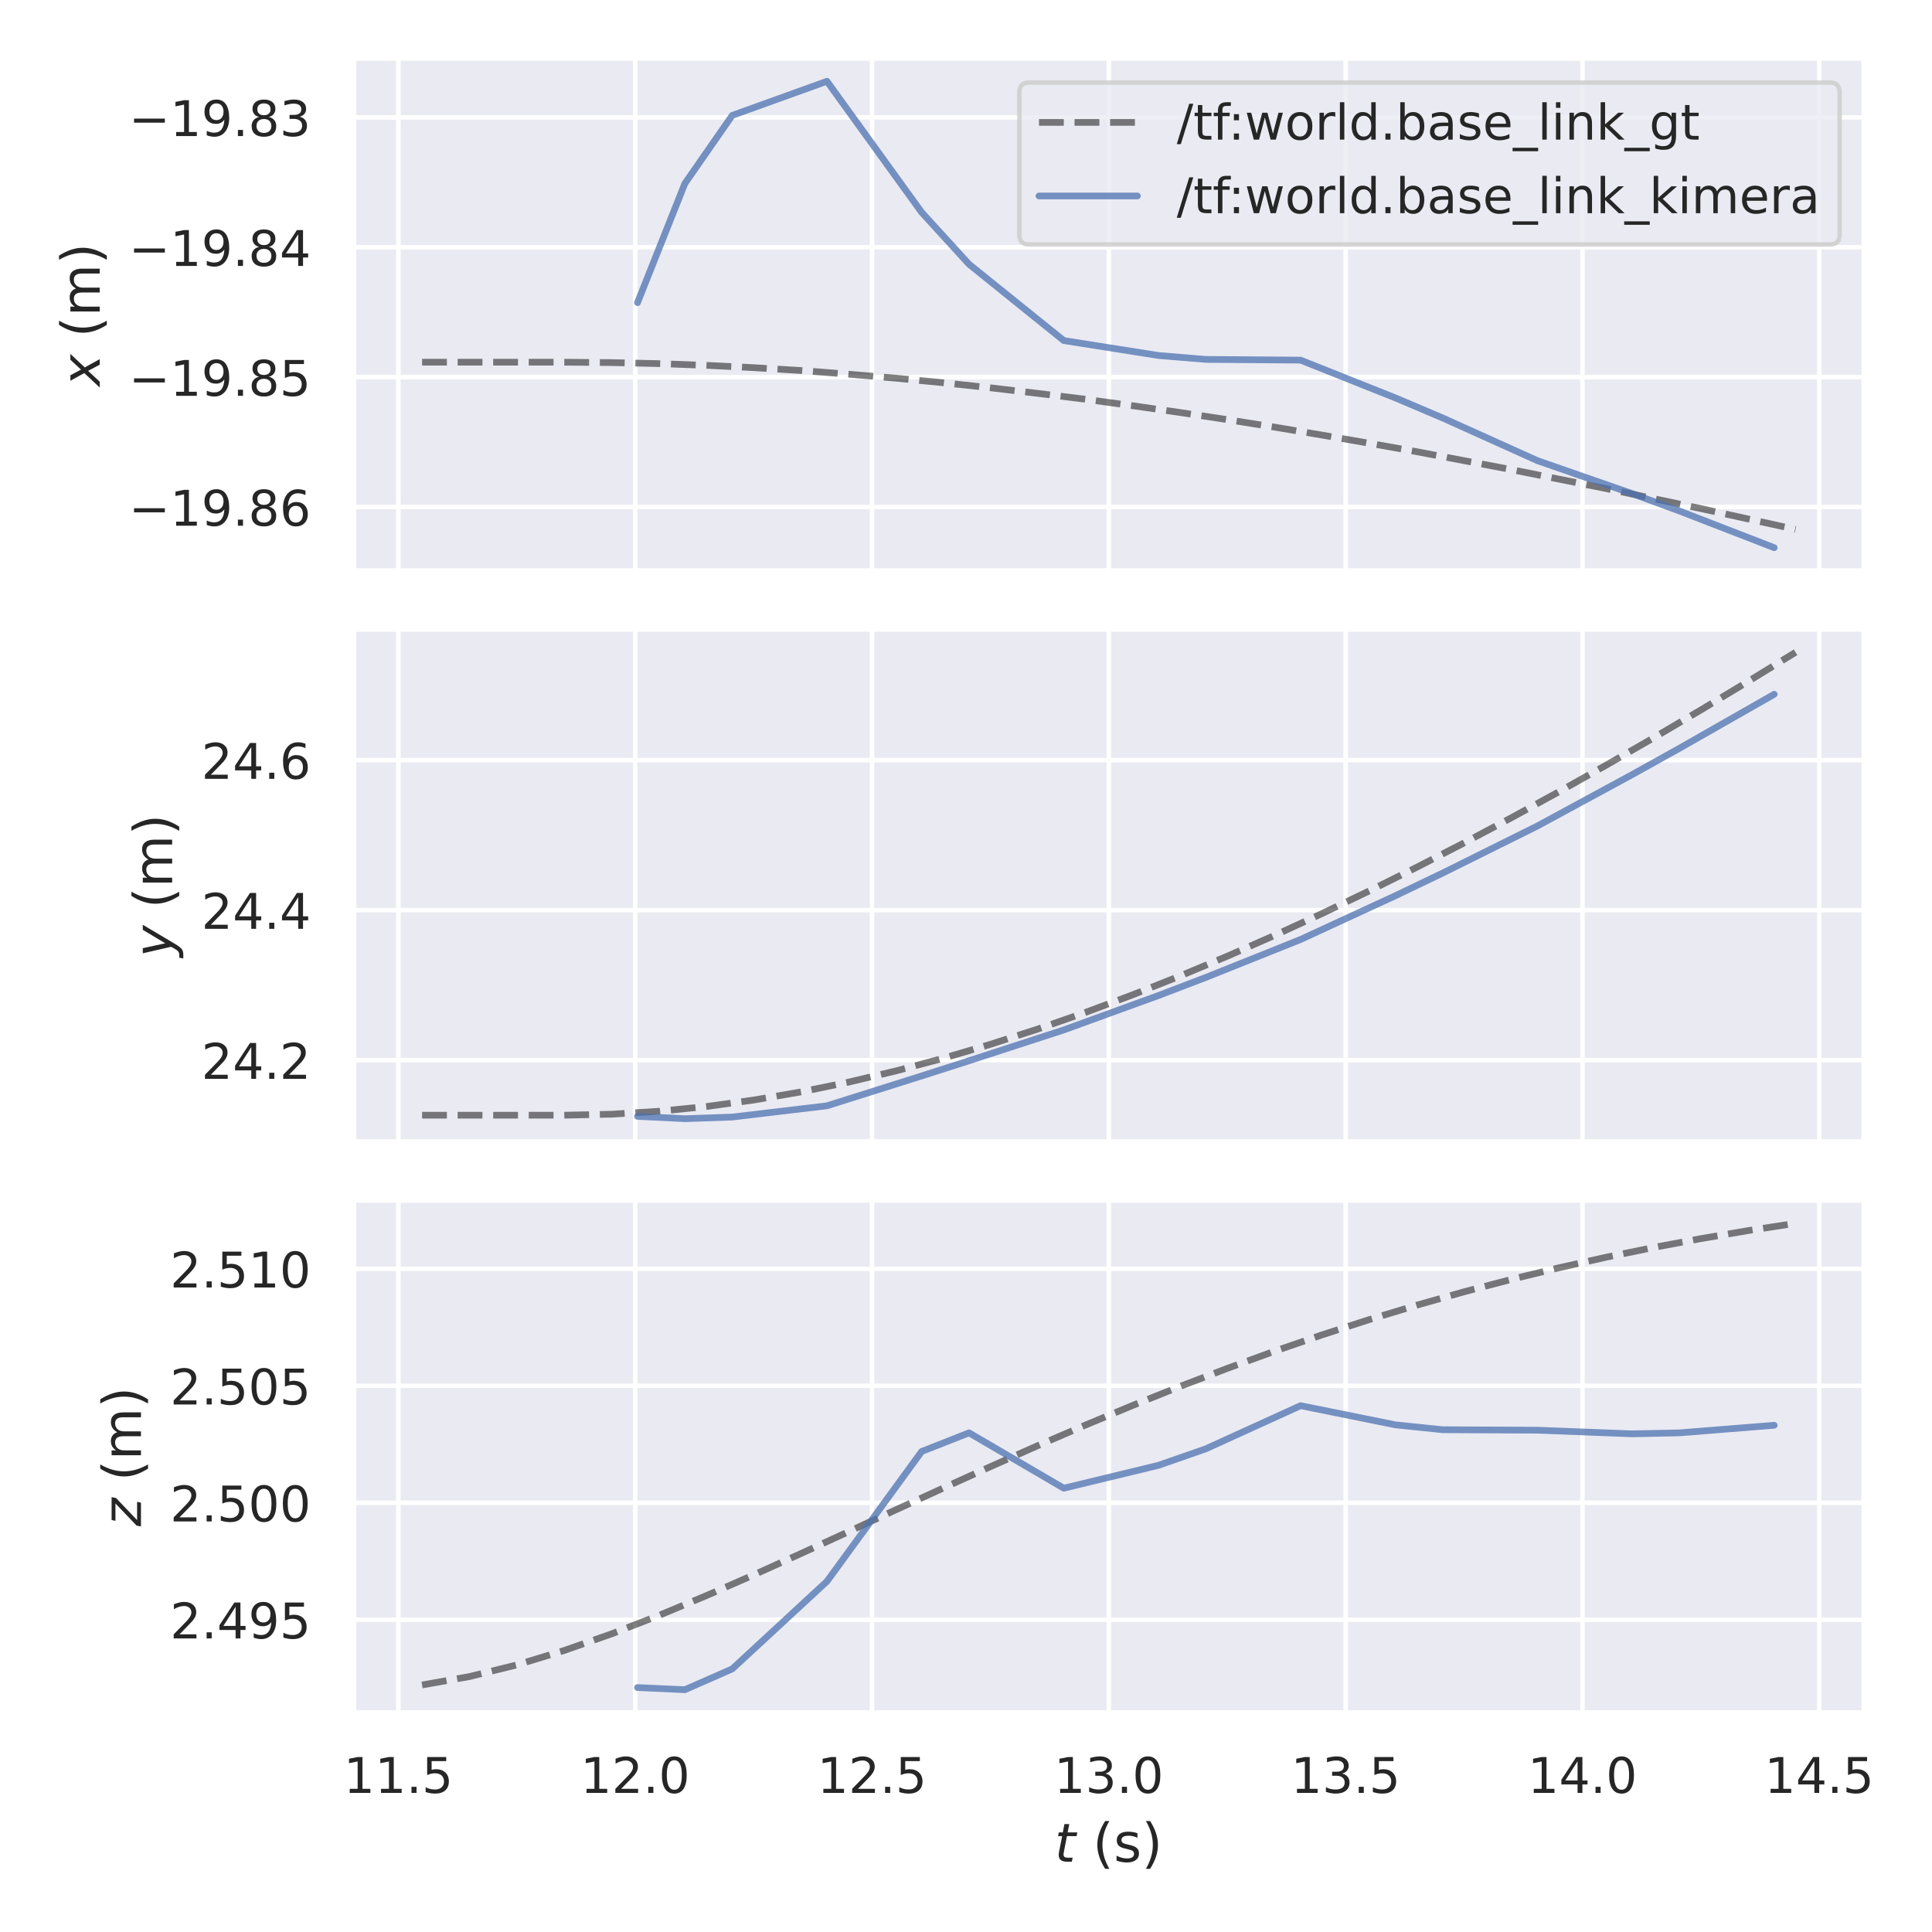 <?xml version="1.0" encoding="utf-8" standalone="no"?>
<!DOCTYPE svg PUBLIC "-//W3C//DTD SVG 1.1//EN"
  "http://www.w3.org/Graphics/SVG/1.1/DTD/svg11.dtd">
<!-- Created with matplotlib (https://matplotlib.org/) -->
<svg height="432pt" version="1.1" viewBox="0 0 432 432" width="432pt" xmlns="http://www.w3.org/2000/svg" xmlns:xlink="http://www.w3.org/1999/xlink">
 <defs>
  <style type="text/css">*{stroke-linecap:butt;stroke-linejoin:round;}</style>
 </defs>
 <g id="figure_1">
  <g id="patch_1">
   <path d="M 0 432 
L 432 432 
L 432 0 
L 0 0 
z
" style="fill:#ffffff;"/>
  </g>
  <g id="axes_1">
   <g id="patch_2">
    <path d="M 79.02 127.68 
L 416.85 127.68 
L 416.85 12.96 
L 79.02 12.96 
z
" style="fill:#eaeaf2;"/>
   </g>
   <g id="matplotlib.axis_1">
    <g id="xtick_1">
     <g id="line2d_1">
      <path clip-path="url(#p978261505f)" d="M 89.081 127.68 
L 89.081 12.96 
" style="fill:none;stroke:#ffffff;stroke-linecap:round;"/>
     </g>
    </g>
    <g id="xtick_2">
     <g id="line2d_2">
      <path clip-path="url(#p978261505f)" d="M 142.032 127.68 
L 142.032 12.96 
" style="fill:none;stroke:#ffffff;stroke-linecap:round;"/>
     </g>
    </g>
    <g id="xtick_3">
     <g id="line2d_3">
      <path clip-path="url(#p978261505f)" d="M 194.984 127.68 
L 194.984 12.96 
" style="fill:none;stroke:#ffffff;stroke-linecap:round;"/>
     </g>
    </g>
    <g id="xtick_4">
     <g id="line2d_4">
      <path clip-path="url(#p978261505f)" d="M 247.935 127.68 
L 247.935 12.96 
" style="fill:none;stroke:#ffffff;stroke-linecap:round;"/>
     </g>
    </g>
    <g id="xtick_5">
     <g id="line2d_5">
      <path clip-path="url(#p978261505f)" d="M 300.887 127.68 
L 300.887 12.96 
" style="fill:none;stroke:#ffffff;stroke-linecap:round;"/>
     </g>
    </g>
    <g id="xtick_6">
     <g id="line2d_6">
      <path clip-path="url(#p978261505f)" d="M 353.838 127.68 
L 353.838 12.96 
" style="fill:none;stroke:#ffffff;stroke-linecap:round;"/>
     </g>
    </g>
    <g id="xtick_7">
     <g id="line2d_7">
      <path clip-path="url(#p978261505f)" d="M 406.79 127.68 
L 406.79 12.96 
" style="fill:none;stroke:#ffffff;stroke-linecap:round;"/>
     </g>
    </g>
   </g>
   <g id="matplotlib.axis_2">
    <g id="ytick_1">
     <g id="line2d_8">
      <path clip-path="url(#p978261505f)" d="M 79.02 113.372 
L 416.85 113.372 
" style="fill:none;stroke:#ffffff;stroke-linecap:round;"/>
     </g>
     <g id="text_1">
      <!-- −19.86 -->
      <g style="fill:#262626;" transform="translate(28.811 117.551)scale(0.11 -0.11)">
       <defs>
        <path d="M 10.594 35.5 
L 73.188 35.5 
L 73.188 27.203 
L 10.594 27.203 
z
" id="DejaVuSans-8722"/>
        <path d="M 12.406 8.297 
L 28.516 8.297 
L 28.516 63.922 
L 10.984 60.406 
L 10.984 69.391 
L 28.422 72.906 
L 38.281 72.906 
L 38.281 8.297 
L 54.391 8.297 
L 54.391 0 
L 12.406 0 
z
" id="DejaVuSans-49"/>
        <path d="M 10.984 1.516 
L 10.984 10.5 
Q 14.703 8.734 18.5 7.812 
Q 22.312 6.891 25.984 6.891 
Q 35.75 6.891 40.891 13.453 
Q 46.047 20.016 46.781 33.406 
Q 43.953 29.203 39.594 26.953 
Q 35.25 24.703 29.984 24.703 
Q 19.047 24.703 12.672 31.312 
Q 6.297 37.938 6.297 49.422 
Q 6.297 60.641 12.938 67.422 
Q 19.578 74.219 30.609 74.219 
Q 43.266 74.219 49.922 64.516 
Q 56.594 54.828 56.594 36.375 
Q 56.594 19.141 48.406 8.859 
Q 40.234 -1.422 26.422 -1.422 
Q 22.703 -1.422 18.891 -0.688 
Q 15.094 0.047 10.984 1.516 
z
M 30.609 32.422 
Q 37.25 32.422 41.125 36.953 
Q 45.016 41.5 45.016 49.422 
Q 45.016 57.281 41.125 61.844 
Q 37.25 66.406 30.609 66.406 
Q 23.969 66.406 20.094 61.844 
Q 16.219 57.281 16.219 49.422 
Q 16.219 41.5 20.094 36.953 
Q 23.969 32.422 30.609 32.422 
z
" id="DejaVuSans-57"/>
        <path d="M 10.688 12.406 
L 21 12.406 
L 21 0 
L 10.688 0 
z
" id="DejaVuSans-46"/>
        <path d="M 31.781 34.625 
Q 24.75 34.625 20.719 30.859 
Q 16.703 27.094 16.703 20.516 
Q 16.703 13.922 20.719 10.156 
Q 24.75 6.391 31.781 6.391 
Q 38.812 6.391 42.859 10.172 
Q 46.922 13.969 46.922 20.516 
Q 46.922 27.094 42.891 30.859 
Q 38.875 34.625 31.781 34.625 
z
M 21.922 38.812 
Q 15.578 40.375 12.031 44.719 
Q 8.5 49.078 8.5 55.328 
Q 8.5 64.062 14.719 69.141 
Q 20.953 74.219 31.781 74.219 
Q 42.672 74.219 48.875 69.141 
Q 55.078 64.062 55.078 55.328 
Q 55.078 49.078 51.531 44.719 
Q 48 40.375 41.703 38.812 
Q 48.828 37.156 52.797 32.312 
Q 56.781 27.484 56.781 20.516 
Q 56.781 9.906 50.312 4.234 
Q 43.844 -1.422 31.781 -1.422 
Q 19.734 -1.422 13.25 4.234 
Q 6.781 9.906 6.781 20.516 
Q 6.781 27.484 10.781 32.312 
Q 14.797 37.156 21.922 38.812 
z
M 18.312 54.391 
Q 18.312 48.734 21.844 45.562 
Q 25.391 42.391 31.781 42.391 
Q 38.141 42.391 41.719 45.562 
Q 45.312 48.734 45.312 54.391 
Q 45.312 60.062 41.719 63.234 
Q 38.141 66.406 31.781 66.406 
Q 25.391 66.406 21.844 63.234 
Q 18.312 60.062 18.312 54.391 
z
" id="DejaVuSans-56"/>
        <path d="M 33.016 40.375 
Q 26.375 40.375 22.484 35.828 
Q 18.609 31.297 18.609 23.391 
Q 18.609 15.531 22.484 10.953 
Q 26.375 6.391 33.016 6.391 
Q 39.656 6.391 43.531 10.953 
Q 47.406 15.531 47.406 23.391 
Q 47.406 31.297 43.531 35.828 
Q 39.656 40.375 33.016 40.375 
z
M 52.594 71.297 
L 52.594 62.312 
Q 48.875 64.062 45.094 64.984 
Q 41.312 65.922 37.594 65.922 
Q 27.828 65.922 22.672 59.328 
Q 17.531 52.734 16.797 39.406 
Q 19.672 43.656 24.016 45.922 
Q 28.375 48.188 33.594 48.188 
Q 44.578 48.188 50.953 41.516 
Q 57.328 34.859 57.328 23.391 
Q 57.328 12.156 50.688 5.359 
Q 44.047 -1.422 33.016 -1.422 
Q 20.359 -1.422 13.672 8.266 
Q 6.984 17.969 6.984 36.375 
Q 6.984 53.656 15.188 63.938 
Q 23.391 74.219 37.203 74.219 
Q 40.922 74.219 44.703 73.484 
Q 48.484 72.75 52.594 71.297 
z
" id="DejaVuSans-54"/>
       </defs>
       <use xlink:href="#DejaVuSans-8722"/>
       <use x="83.789" xlink:href="#DejaVuSans-49"/>
       <use x="147.412" xlink:href="#DejaVuSans-57"/>
       <use x="211.035" xlink:href="#DejaVuSans-46"/>
       <use x="242.822" xlink:href="#DejaVuSans-56"/>
       <use x="306.445" xlink:href="#DejaVuSans-54"/>
      </g>
     </g>
    </g>
    <g id="ytick_2">
     <g id="line2d_9">
      <path clip-path="url(#p978261505f)" d="M 79.02 84.329 
L 416.85 84.329 
" style="fill:none;stroke:#ffffff;stroke-linecap:round;"/>
     </g>
     <g id="text_2">
      <!-- −19.85 -->
      <g style="fill:#262626;" transform="translate(28.811 88.508)scale(0.11 -0.11)">
       <defs>
        <path d="M 10.797 72.906 
L 49.516 72.906 
L 49.516 64.594 
L 19.828 64.594 
L 19.828 46.734 
Q 21.969 47.469 24.109 47.828 
Q 26.266 48.188 28.422 48.188 
Q 40.625 48.188 47.75 41.5 
Q 54.891 34.812 54.891 23.391 
Q 54.891 11.625 47.562 5.094 
Q 40.234 -1.422 26.906 -1.422 
Q 22.312 -1.422 17.547 -0.641 
Q 12.797 0.141 7.719 1.703 
L 7.719 11.625 
Q 12.109 9.234 16.797 8.062 
Q 21.484 6.891 26.703 6.891 
Q 35.156 6.891 40.078 11.328 
Q 45.016 15.766 45.016 23.391 
Q 45.016 31 40.078 35.438 
Q 35.156 39.891 26.703 39.891 
Q 22.75 39.891 18.812 39.016 
Q 14.891 38.141 10.797 36.281 
z
" id="DejaVuSans-53"/>
       </defs>
       <use xlink:href="#DejaVuSans-8722"/>
       <use x="83.789" xlink:href="#DejaVuSans-49"/>
       <use x="147.412" xlink:href="#DejaVuSans-57"/>
       <use x="211.035" xlink:href="#DejaVuSans-46"/>
       <use x="242.822" xlink:href="#DejaVuSans-56"/>
       <use x="306.445" xlink:href="#DejaVuSans-53"/>
      </g>
     </g>
    </g>
    <g id="ytick_3">
     <g id="line2d_10">
      <path clip-path="url(#p978261505f)" d="M 79.02 55.286 
L 416.85 55.286 
" style="fill:none;stroke:#ffffff;stroke-linecap:round;"/>
     </g>
     <g id="text_3">
      <!-- −19.84 -->
      <g style="fill:#262626;" transform="translate(28.811 59.465)scale(0.11 -0.11)">
       <defs>
        <path d="M 37.797 64.312 
L 12.891 25.391 
L 37.797 25.391 
z
M 35.203 72.906 
L 47.609 72.906 
L 47.609 25.391 
L 58.016 25.391 
L 58.016 17.188 
L 47.609 17.188 
L 47.609 0 
L 37.797 0 
L 37.797 17.188 
L 4.891 17.188 
L 4.891 26.703 
z
" id="DejaVuSans-52"/>
       </defs>
       <use xlink:href="#DejaVuSans-8722"/>
       <use x="83.789" xlink:href="#DejaVuSans-49"/>
       <use x="147.412" xlink:href="#DejaVuSans-57"/>
       <use x="211.035" xlink:href="#DejaVuSans-46"/>
       <use x="242.822" xlink:href="#DejaVuSans-56"/>
       <use x="306.445" xlink:href="#DejaVuSans-52"/>
      </g>
     </g>
    </g>
    <g id="ytick_4">
     <g id="line2d_11">
      <path clip-path="url(#p978261505f)" d="M 79.02 26.244 
L 416.85 26.244 
" style="fill:none;stroke:#ffffff;stroke-linecap:round;"/>
     </g>
     <g id="text_4">
      <!-- −19.83 -->
      <g style="fill:#262626;" transform="translate(28.811 30.423)scale(0.11 -0.11)">
       <defs>
        <path d="M 40.578 39.312 
Q 47.656 37.797 51.625 33 
Q 55.609 28.219 55.609 21.188 
Q 55.609 10.406 48.188 4.484 
Q 40.766 -1.422 27.094 -1.422 
Q 22.516 -1.422 17.656 -0.516 
Q 12.797 0.391 7.625 2.203 
L 7.625 11.719 
Q 11.719 9.328 16.594 8.109 
Q 21.484 6.891 26.812 6.891 
Q 36.078 6.891 40.938 10.547 
Q 45.797 14.203 45.797 21.188 
Q 45.797 27.641 41.281 31.266 
Q 36.766 34.906 28.719 34.906 
L 20.219 34.906 
L 20.219 43.016 
L 29.109 43.016 
Q 36.375 43.016 40.234 45.922 
Q 44.094 48.828 44.094 54.297 
Q 44.094 59.906 40.109 62.906 
Q 36.141 65.922 28.719 65.922 
Q 24.656 65.922 20.016 65.031 
Q 15.375 64.156 9.812 62.312 
L 9.812 71.094 
Q 15.438 72.656 20.344 73.438 
Q 25.25 74.219 29.594 74.219 
Q 40.828 74.219 47.359 69.109 
Q 53.906 64.016 53.906 55.328 
Q 53.906 49.266 50.438 45.094 
Q 46.969 40.922 40.578 39.312 
z
" id="DejaVuSans-51"/>
       </defs>
       <use xlink:href="#DejaVuSans-8722"/>
       <use x="83.789" xlink:href="#DejaVuSans-49"/>
       <use x="147.412" xlink:href="#DejaVuSans-57"/>
       <use x="211.035" xlink:href="#DejaVuSans-46"/>
       <use x="242.822" xlink:href="#DejaVuSans-56"/>
       <use x="306.445" xlink:href="#DejaVuSans-51"/>
      </g>
     </g>
    </g>
    <g id="text_5">
     <!-- $x$ (m) -->
     <g style="fill:#262626;" transform="translate(22.316 86.34)rotate(-90)scale(0.12 -0.12)">
      <defs>
       <path d="M 60.016 54.688 
L 34.906 27.875 
L 50.297 0 
L 39.984 0 
L 28.422 21.688 
L 8.297 0 
L -2.594 0 
L 24.312 28.812 
L 10.016 54.688 
L 20.312 54.688 
L 30.812 34.906 
L 49.125 54.688 
z
" id="DejaVuSans-Oblique-120"/>
       <path id="DejaVuSans-32"/>
       <path d="M 31 75.875 
Q 24.469 64.656 21.281 53.656 
Q 18.109 42.672 18.109 31.391 
Q 18.109 20.125 21.312 9.062 
Q 24.516 -2 31 -13.188 
L 23.188 -13.188 
Q 15.875 -1.703 12.234 9.375 
Q 8.594 20.453 8.594 31.391 
Q 8.594 42.281 12.203 53.312 
Q 15.828 64.359 23.188 75.875 
z
" id="DejaVuSans-40"/>
       <path d="M 52 44.188 
Q 55.375 50.25 60.062 53.125 
Q 64.75 56 71.094 56 
Q 79.641 56 84.281 50.016 
Q 88.922 44.047 88.922 33.016 
L 88.922 0 
L 79.891 0 
L 79.891 32.719 
Q 79.891 40.578 77.094 44.375 
Q 74.312 48.188 68.609 48.188 
Q 61.625 48.188 57.562 43.547 
Q 53.516 38.922 53.516 30.906 
L 53.516 0 
L 44.484 0 
L 44.484 32.719 
Q 44.484 40.625 41.703 44.406 
Q 38.922 48.188 33.109 48.188 
Q 26.219 48.188 22.156 43.531 
Q 18.109 38.875 18.109 30.906 
L 18.109 0 
L 9.078 0 
L 9.078 54.688 
L 18.109 54.688 
L 18.109 46.188 
Q 21.188 51.219 25.484 53.609 
Q 29.781 56 35.688 56 
Q 41.656 56 45.828 52.969 
Q 50 49.953 52 44.188 
z
" id="DejaVuSans-109"/>
       <path d="M 8.016 75.875 
L 15.828 75.875 
Q 23.141 64.359 26.781 53.312 
Q 30.422 42.281 30.422 31.391 
Q 30.422 20.453 26.781 9.375 
Q 23.141 -1.703 15.828 -13.188 
L 8.016 -13.188 
Q 14.5 -2 17.703 9.062 
Q 20.906 20.125 20.906 31.391 
Q 20.906 42.672 17.703 53.656 
Q 14.5 64.656 8.016 75.875 
z
" id="DejaVuSans-41"/>
      </defs>
      <use transform="translate(0 0.125)" xlink:href="#DejaVuSans-Oblique-120"/>
      <use transform="translate(59.18 0.125)" xlink:href="#DejaVuSans-32"/>
      <use transform="translate(90.967 0.125)" xlink:href="#DejaVuSans-40"/>
      <use transform="translate(129.98 0.125)" xlink:href="#DejaVuSans-109"/>
      <use transform="translate(227.393 0.125)" xlink:href="#DejaVuSans-41"/>
     </g>
    </g>
   </g>
   <g id="line2d_12">
    <path clip-path="url(#p978261505f)" d="M 94.376 80.989 
L 104.966 80.989 
L 115.557 80.989 
L 126.147 80.989 
L 136.737 81.076 
L 147.327 81.308 
L 157.918 81.686 
L 168.508 82.209 
L 179.098 82.848 
L 189.689 83.661 
L 200.279 84.561 
L 210.869 85.578 
L 221.459 86.71 
L 232.05 87.959 
L 242.64 89.266 
L 253.23 90.718 
L 263.821 92.229 
L 274.411 93.826 
L 285.001 95.51 
L 295.592 97.282 
L 306.182 99.112 
L 316.772 100.999 
L 327.362 103.003 
L 337.953 105.007 
L 348.543 107.127 
L 359.133 109.248 
L 369.724 111.484 
L 380.314 113.72 
L 390.904 116.044 
L 401.494 118.367 
" style="fill:none;stroke:#000000;stroke-dasharray:5.55,2.4;stroke-dashoffset:0;stroke-opacity:0.5;stroke-width:1.5;"/>
   </g>
   <g id="line2d_13">
    <path clip-path="url(#p978261505f)" d="M 142.549 67.669 
L 153.139 41.03 
L 163.73 25.804 
L 174.32 21.989 
L 184.91 18.175 
L 195.501 32.831 
L 206.091 47.488 
L 216.681 59.083 
L 227.271 67.617 
L 237.862 76.15 
L 248.452 77.82 
L 259.042 79.49 
L 269.633 80.365 
L 280.223 80.445 
L 290.813 80.526 
L 301.403 84.744 
L 311.994 88.962 
L 322.584 93.456 
L 333.174 98.228 
L 343.765 103 
L 354.355 106.685 
L 364.945 110.371 
L 375.536 114.264 
L 386.126 118.365 
L 396.716 122.465 
" style="fill:none;stroke:#4c72b0;stroke-linecap:round;stroke-opacity:0.75;stroke-width:1.5;"/>
   </g>
   <g id="patch_3">
    <path d="M 79.02 127.68 
L 79.02 12.96 
" style="fill:none;stroke:#ffffff;stroke-linecap:square;stroke-linejoin:miter;stroke-width:1.25;"/>
   </g>
   <g id="patch_4">
    <path d="M 416.85 127.68 
L 416.85 12.96 
" style="fill:none;stroke:#ffffff;stroke-linecap:square;stroke-linejoin:miter;stroke-width:1.25;"/>
   </g>
   <g id="patch_5">
    <path d="M 79.02 127.68 
L 416.85 127.68 
" style="fill:none;stroke:#ffffff;stroke-linecap:square;stroke-linejoin:miter;stroke-width:1.25;"/>
   </g>
   <g id="patch_6">
    <path d="M 79.02 12.96 
L 416.85 12.96 
" style="fill:none;stroke:#ffffff;stroke-linecap:square;stroke-linejoin:miter;stroke-width:1.25;"/>
   </g>
   <g id="legend_1">
    <g id="patch_7">
     <path d="M 230.122 54.664 
L 409.15 54.664 
Q 411.35 54.664 411.35 52.464 
L 411.35 20.66 
Q 411.35 18.46 409.15 18.46 
L 230.122 18.46 
Q 227.922 18.46 227.922 20.66 
L 227.922 52.464 
Q 227.922 54.664 230.122 54.664 
z
" style="fill:#eaeaf2;opacity:0.8;stroke:#cccccc;stroke-linejoin:miter;"/>
    </g>
    <g id="line2d_14">
     <path d="M 232.322 27.368 
L 254.322 27.368 
" style="fill:none;stroke:#000000;stroke-dasharray:5.55,2.4;stroke-dashoffset:0;stroke-opacity:0.5;stroke-width:1.5;"/>
    </g>
    <g id="line2d_15"/>
    <g id="text_6">
     <!-- /tf:world.base_link_gt -->
     <g style="fill:#262626;" transform="translate(263.122 31.218)scale(0.11 -0.11)">
      <defs>
       <path d="M 25.391 72.906 
L 33.688 72.906 
L 8.297 -9.281 
L 0 -9.281 
z
" id="DejaVuSans-47"/>
       <path d="M 18.312 70.219 
L 18.312 54.688 
L 36.812 54.688 
L 36.812 47.703 
L 18.312 47.703 
L 18.312 18.016 
Q 18.312 11.328 20.141 9.422 
Q 21.969 7.516 27.594 7.516 
L 36.812 7.516 
L 36.812 0 
L 27.594 0 
Q 17.188 0 13.234 3.875 
Q 9.281 7.766 9.281 18.016 
L 9.281 47.703 
L 2.688 47.703 
L 2.688 54.688 
L 9.281 54.688 
L 9.281 70.219 
z
" id="DejaVuSans-116"/>
       <path d="M 37.109 75.984 
L 37.109 68.5 
L 28.516 68.5 
Q 23.688 68.5 21.797 66.547 
Q 19.922 64.594 19.922 59.516 
L 19.922 54.688 
L 34.719 54.688 
L 34.719 47.703 
L 19.922 47.703 
L 19.922 0 
L 10.891 0 
L 10.891 47.703 
L 2.297 47.703 
L 2.297 54.688 
L 10.891 54.688 
L 10.891 58.5 
Q 10.891 67.625 15.141 71.797 
Q 19.391 75.984 28.609 75.984 
z
" id="DejaVuSans-102"/>
       <path d="M 11.719 12.406 
L 22.016 12.406 
L 22.016 0 
L 11.719 0 
z
M 11.719 51.703 
L 22.016 51.703 
L 22.016 39.312 
L 11.719 39.312 
z
" id="DejaVuSans-58"/>
       <path d="M 4.203 54.688 
L 13.188 54.688 
L 24.422 12.016 
L 35.594 54.688 
L 46.188 54.688 
L 57.422 12.016 
L 68.609 54.688 
L 77.594 54.688 
L 63.281 0 
L 52.688 0 
L 40.922 44.828 
L 29.109 0 
L 18.5 0 
z
" id="DejaVuSans-119"/>
       <path d="M 30.609 48.391 
Q 23.391 48.391 19.188 42.75 
Q 14.984 37.109 14.984 27.297 
Q 14.984 17.484 19.156 11.844 
Q 23.344 6.203 30.609 6.203 
Q 37.797 6.203 41.984 11.859 
Q 46.188 17.531 46.188 27.297 
Q 46.188 37.016 41.984 42.703 
Q 37.797 48.391 30.609 48.391 
z
M 30.609 56 
Q 42.328 56 49.016 48.375 
Q 55.719 40.766 55.719 27.297 
Q 55.719 13.875 49.016 6.219 
Q 42.328 -1.422 30.609 -1.422 
Q 18.844 -1.422 12.172 6.219 
Q 5.516 13.875 5.516 27.297 
Q 5.516 40.766 12.172 48.375 
Q 18.844 56 30.609 56 
z
" id="DejaVuSans-111"/>
       <path d="M 41.109 46.297 
Q 39.594 47.172 37.812 47.578 
Q 36.031 48 33.891 48 
Q 26.266 48 22.188 43.047 
Q 18.109 38.094 18.109 28.812 
L 18.109 0 
L 9.078 0 
L 9.078 54.688 
L 18.109 54.688 
L 18.109 46.188 
Q 20.953 51.172 25.484 53.578 
Q 30.031 56 36.531 56 
Q 37.453 56 38.578 55.875 
Q 39.703 55.766 41.062 55.516 
z
" id="DejaVuSans-114"/>
       <path d="M 9.422 75.984 
L 18.406 75.984 
L 18.406 0 
L 9.422 0 
z
" id="DejaVuSans-108"/>
       <path d="M 45.406 46.391 
L 45.406 75.984 
L 54.391 75.984 
L 54.391 0 
L 45.406 0 
L 45.406 8.203 
Q 42.578 3.328 38.25 0.953 
Q 33.938 -1.422 27.875 -1.422 
Q 17.969 -1.422 11.734 6.484 
Q 5.516 14.406 5.516 27.297 
Q 5.516 40.188 11.734 48.094 
Q 17.969 56 27.875 56 
Q 33.938 56 38.25 53.625 
Q 42.578 51.266 45.406 46.391 
z
M 14.797 27.297 
Q 14.797 17.391 18.875 11.75 
Q 22.953 6.109 30.078 6.109 
Q 37.203 6.109 41.297 11.75 
Q 45.406 17.391 45.406 27.297 
Q 45.406 37.203 41.297 42.844 
Q 37.203 48.484 30.078 48.484 
Q 22.953 48.484 18.875 42.844 
Q 14.797 37.203 14.797 27.297 
z
" id="DejaVuSans-100"/>
       <path d="M 48.688 27.297 
Q 48.688 37.203 44.609 42.844 
Q 40.531 48.484 33.406 48.484 
Q 26.266 48.484 22.188 42.844 
Q 18.109 37.203 18.109 27.297 
Q 18.109 17.391 22.188 11.75 
Q 26.266 6.109 33.406 6.109 
Q 40.531 6.109 44.609 11.75 
Q 48.688 17.391 48.688 27.297 
z
M 18.109 46.391 
Q 20.953 51.266 25.266 53.625 
Q 29.594 56 35.594 56 
Q 45.562 56 51.781 48.094 
Q 58.016 40.188 58.016 27.297 
Q 58.016 14.406 51.781 6.484 
Q 45.562 -1.422 35.594 -1.422 
Q 29.594 -1.422 25.266 0.953 
Q 20.953 3.328 18.109 8.203 
L 18.109 0 
L 9.078 0 
L 9.078 75.984 
L 18.109 75.984 
z
" id="DejaVuSans-98"/>
       <path d="M 34.281 27.484 
Q 23.391 27.484 19.188 25 
Q 14.984 22.516 14.984 16.5 
Q 14.984 11.719 18.141 8.906 
Q 21.297 6.109 26.703 6.109 
Q 34.188 6.109 38.703 11.406 
Q 43.219 16.703 43.219 25.484 
L 43.219 27.484 
z
M 52.203 31.203 
L 52.203 0 
L 43.219 0 
L 43.219 8.297 
Q 40.141 3.328 35.547 0.953 
Q 30.953 -1.422 24.312 -1.422 
Q 15.922 -1.422 10.953 3.297 
Q 6 8.016 6 15.922 
Q 6 25.141 12.172 29.828 
Q 18.359 34.516 30.609 34.516 
L 43.219 34.516 
L 43.219 35.406 
Q 43.219 41.609 39.141 45 
Q 35.062 48.391 27.688 48.391 
Q 23 48.391 18.547 47.266 
Q 14.109 46.141 10.016 43.891 
L 10.016 52.203 
Q 14.938 54.109 19.578 55.047 
Q 24.219 56 28.609 56 
Q 40.484 56 46.344 49.844 
Q 52.203 43.703 52.203 31.203 
z
" id="DejaVuSans-97"/>
       <path d="M 44.281 53.078 
L 44.281 44.578 
Q 40.484 46.531 36.375 47.5 
Q 32.281 48.484 27.875 48.484 
Q 21.188 48.484 17.844 46.438 
Q 14.5 44.391 14.5 40.281 
Q 14.5 37.156 16.891 35.375 
Q 19.281 33.594 26.516 31.984 
L 29.594 31.297 
Q 39.156 29.25 43.188 25.516 
Q 47.219 21.781 47.219 15.094 
Q 47.219 7.469 41.188 3.016 
Q 35.156 -1.422 24.609 -1.422 
Q 20.219 -1.422 15.453 -0.562 
Q 10.688 0.297 5.422 2 
L 5.422 11.281 
Q 10.406 8.688 15.234 7.391 
Q 20.062 6.109 24.812 6.109 
Q 31.156 6.109 34.562 8.281 
Q 37.984 10.453 37.984 14.406 
Q 37.984 18.062 35.516 20.016 
Q 33.062 21.969 24.703 23.781 
L 21.578 24.516 
Q 13.234 26.266 9.516 29.906 
Q 5.812 33.547 5.812 39.891 
Q 5.812 47.609 11.281 51.797 
Q 16.75 56 26.812 56 
Q 31.781 56 36.172 55.266 
Q 40.578 54.547 44.281 53.078 
z
" id="DejaVuSans-115"/>
       <path d="M 56.203 29.594 
L 56.203 25.203 
L 14.891 25.203 
Q 15.484 15.922 20.484 11.062 
Q 25.484 6.203 34.422 6.203 
Q 39.594 6.203 44.453 7.469 
Q 49.312 8.734 54.109 11.281 
L 54.109 2.781 
Q 49.266 0.734 44.188 -0.344 
Q 39.109 -1.422 33.891 -1.422 
Q 20.797 -1.422 13.156 6.188 
Q 5.516 13.812 5.516 26.812 
Q 5.516 40.234 12.766 48.109 
Q 20.016 56 32.328 56 
Q 43.359 56 49.781 48.891 
Q 56.203 41.797 56.203 29.594 
z
M 47.219 32.234 
Q 47.125 39.594 43.094 43.984 
Q 39.062 48.391 32.422 48.391 
Q 24.906 48.391 20.391 44.141 
Q 15.875 39.891 15.188 32.172 
z
" id="DejaVuSans-101"/>
       <path d="M 50.984 -16.609 
L 50.984 -23.578 
L -0.984 -23.578 
L -0.984 -16.609 
z
" id="DejaVuSans-95"/>
       <path d="M 9.422 54.688 
L 18.406 54.688 
L 18.406 0 
L 9.422 0 
z
M 9.422 75.984 
L 18.406 75.984 
L 18.406 64.594 
L 9.422 64.594 
z
" id="DejaVuSans-105"/>
       <path d="M 54.891 33.016 
L 54.891 0 
L 45.906 0 
L 45.906 32.719 
Q 45.906 40.484 42.875 44.328 
Q 39.844 48.188 33.797 48.188 
Q 26.516 48.188 22.312 43.547 
Q 18.109 38.922 18.109 30.906 
L 18.109 0 
L 9.078 0 
L 9.078 54.688 
L 18.109 54.688 
L 18.109 46.188 
Q 21.344 51.125 25.703 53.562 
Q 30.078 56 35.797 56 
Q 45.219 56 50.047 50.172 
Q 54.891 44.344 54.891 33.016 
z
" id="DejaVuSans-110"/>
       <path d="M 9.078 75.984 
L 18.109 75.984 
L 18.109 31.109 
L 44.922 54.688 
L 56.391 54.688 
L 27.391 29.109 
L 57.625 0 
L 45.906 0 
L 18.109 26.703 
L 18.109 0 
L 9.078 0 
z
" id="DejaVuSans-107"/>
       <path d="M 45.406 27.984 
Q 45.406 37.75 41.375 43.109 
Q 37.359 48.484 30.078 48.484 
Q 22.859 48.484 18.828 43.109 
Q 14.797 37.75 14.797 27.984 
Q 14.797 18.266 18.828 12.891 
Q 22.859 7.516 30.078 7.516 
Q 37.359 7.516 41.375 12.891 
Q 45.406 18.266 45.406 27.984 
z
M 54.391 6.781 
Q 54.391 -7.172 48.188 -13.984 
Q 42 -20.797 29.203 -20.797 
Q 24.469 -20.797 20.266 -20.094 
Q 16.062 -19.391 12.109 -17.922 
L 12.109 -9.188 
Q 16.062 -11.328 19.922 -12.344 
Q 23.781 -13.375 27.781 -13.375 
Q 36.625 -13.375 41.016 -8.766 
Q 45.406 -4.156 45.406 5.172 
L 45.406 9.625 
Q 42.625 4.781 38.281 2.391 
Q 33.938 0 27.875 0 
Q 17.828 0 11.672 7.656 
Q 5.516 15.328 5.516 27.984 
Q 5.516 40.672 11.672 48.328 
Q 17.828 56 27.875 56 
Q 33.938 56 38.281 53.609 
Q 42.625 51.219 45.406 46.391 
L 45.406 54.688 
L 54.391 54.688 
z
" id="DejaVuSans-103"/>
      </defs>
      <use xlink:href="#DejaVuSans-47"/>
      <use x="33.691" xlink:href="#DejaVuSans-116"/>
      <use x="72.9" xlink:href="#DejaVuSans-102"/>
      <use x="104.48" xlink:href="#DejaVuSans-58"/>
      <use x="138.172" xlink:href="#DejaVuSans-119"/>
      <use x="219.959" xlink:href="#DejaVuSans-111"/>
      <use x="281.141" xlink:href="#DejaVuSans-114"/>
      <use x="322.254" xlink:href="#DejaVuSans-108"/>
      <use x="350.037" xlink:href="#DejaVuSans-100"/>
      <use x="413.514" xlink:href="#DejaVuSans-46"/>
      <use x="445.301" xlink:href="#DejaVuSans-98"/>
      <use x="508.777" xlink:href="#DejaVuSans-97"/>
      <use x="570.057" xlink:href="#DejaVuSans-115"/>
      <use x="622.156" xlink:href="#DejaVuSans-101"/>
      <use x="683.68" xlink:href="#DejaVuSans-95"/>
      <use x="733.68" xlink:href="#DejaVuSans-108"/>
      <use x="761.463" xlink:href="#DejaVuSans-105"/>
      <use x="789.246" xlink:href="#DejaVuSans-110"/>
      <use x="852.625" xlink:href="#DejaVuSans-107"/>
      <use x="910.535" xlink:href="#DejaVuSans-95"/>
      <use x="960.535" xlink:href="#DejaVuSans-103"/>
      <use x="1024.012" xlink:href="#DejaVuSans-116"/>
     </g>
    </g>
    <g id="line2d_16">
     <path d="M 232.322 43.82 
L 254.322 43.82 
" style="fill:none;stroke:#4c72b0;stroke-linecap:round;stroke-opacity:0.75;stroke-width:1.5;"/>
    </g>
    <g id="line2d_17"/>
    <g id="text_7">
     <!-- /tf:world.base_link_kimera -->
     <g style="fill:#262626;" transform="translate(263.122 47.67)scale(0.11 -0.11)">
      <use xlink:href="#DejaVuSans-47"/>
      <use x="33.691" xlink:href="#DejaVuSans-116"/>
      <use x="72.9" xlink:href="#DejaVuSans-102"/>
      <use x="104.48" xlink:href="#DejaVuSans-58"/>
      <use x="138.172" xlink:href="#DejaVuSans-119"/>
      <use x="219.959" xlink:href="#DejaVuSans-111"/>
      <use x="281.141" xlink:href="#DejaVuSans-114"/>
      <use x="322.254" xlink:href="#DejaVuSans-108"/>
      <use x="350.037" xlink:href="#DejaVuSans-100"/>
      <use x="413.514" xlink:href="#DejaVuSans-46"/>
      <use x="445.301" xlink:href="#DejaVuSans-98"/>
      <use x="508.777" xlink:href="#DejaVuSans-97"/>
      <use x="570.057" xlink:href="#DejaVuSans-115"/>
      <use x="622.156" xlink:href="#DejaVuSans-101"/>
      <use x="683.68" xlink:href="#DejaVuSans-95"/>
      <use x="733.68" xlink:href="#DejaVuSans-108"/>
      <use x="761.463" xlink:href="#DejaVuSans-105"/>
      <use x="789.246" xlink:href="#DejaVuSans-110"/>
      <use x="852.625" xlink:href="#DejaVuSans-107"/>
      <use x="910.535" xlink:href="#DejaVuSans-95"/>
      <use x="960.535" xlink:href="#DejaVuSans-107"/>
      <use x="1018.445" xlink:href="#DejaVuSans-105"/>
      <use x="1046.229" xlink:href="#DejaVuSans-109"/>
      <use x="1143.641" xlink:href="#DejaVuSans-101"/>
      <use x="1205.164" xlink:href="#DejaVuSans-114"/>
      <use x="1246.277" xlink:href="#DejaVuSans-97"/>
     </g>
    </g>
   </g>
  </g>
  <g id="axes_2">
   <g id="patch_8">
    <path d="M 79.02 255.36 
L 416.85 255.36 
L 416.85 140.64 
L 79.02 140.64 
z
" style="fill:#eaeaf2;"/>
   </g>
   <g id="matplotlib.axis_3">
    <g id="xtick_8">
     <g id="line2d_18">
      <path clip-path="url(#p294dedeb60)" d="M 89.081 255.36 
L 89.081 140.64 
" style="fill:none;stroke:#ffffff;stroke-linecap:round;"/>
     </g>
    </g>
    <g id="xtick_9">
     <g id="line2d_19">
      <path clip-path="url(#p294dedeb60)" d="M 142.032 255.36 
L 142.032 140.64 
" style="fill:none;stroke:#ffffff;stroke-linecap:round;"/>
     </g>
    </g>
    <g id="xtick_10">
     <g id="line2d_20">
      <path clip-path="url(#p294dedeb60)" d="M 194.984 255.36 
L 194.984 140.64 
" style="fill:none;stroke:#ffffff;stroke-linecap:round;"/>
     </g>
    </g>
    <g id="xtick_11">
     <g id="line2d_21">
      <path clip-path="url(#p294dedeb60)" d="M 247.935 255.36 
L 247.935 140.64 
" style="fill:none;stroke:#ffffff;stroke-linecap:round;"/>
     </g>
    </g>
    <g id="xtick_12">
     <g id="line2d_22">
      <path clip-path="url(#p294dedeb60)" d="M 300.887 255.36 
L 300.887 140.64 
" style="fill:none;stroke:#ffffff;stroke-linecap:round;"/>
     </g>
    </g>
    <g id="xtick_13">
     <g id="line2d_23">
      <path clip-path="url(#p294dedeb60)" d="M 353.838 255.36 
L 353.838 140.64 
" style="fill:none;stroke:#ffffff;stroke-linecap:round;"/>
     </g>
    </g>
    <g id="xtick_14">
     <g id="line2d_24">
      <path clip-path="url(#p294dedeb60)" d="M 406.79 255.36 
L 406.79 140.64 
" style="fill:none;stroke:#ffffff;stroke-linecap:round;"/>
     </g>
    </g>
   </g>
   <g id="matplotlib.axis_4">
    <g id="ytick_5">
     <g id="line2d_25">
      <path clip-path="url(#p294dedeb60)" d="M 79.02 237.05 
L 416.85 237.05 
" style="fill:none;stroke:#ffffff;stroke-linecap:round;"/>
     </g>
     <g id="text_8">
      <!-- 24.2 -->
      <g style="fill:#262626;" transform="translate(45.028 241.23)scale(0.11 -0.11)">
       <defs>
        <path d="M 19.188 8.297 
L 53.609 8.297 
L 53.609 0 
L 7.328 0 
L 7.328 8.297 
Q 12.938 14.109 22.625 23.891 
Q 32.328 33.688 34.812 36.531 
Q 39.547 41.844 41.422 45.531 
Q 43.312 49.219 43.312 52.781 
Q 43.312 58.594 39.234 62.25 
Q 35.156 65.922 28.609 65.922 
Q 23.969 65.922 18.812 64.312 
Q 13.672 62.703 7.812 59.422 
L 7.812 69.391 
Q 13.766 71.781 18.938 73 
Q 24.125 74.219 28.422 74.219 
Q 39.75 74.219 46.484 68.547 
Q 53.219 62.891 53.219 53.422 
Q 53.219 48.922 51.531 44.891 
Q 49.859 40.875 45.406 35.406 
Q 44.188 33.984 37.641 27.219 
Q 31.109 20.453 19.188 8.297 
z
" id="DejaVuSans-50"/>
       </defs>
       <use xlink:href="#DejaVuSans-50"/>
       <use x="63.623" xlink:href="#DejaVuSans-52"/>
       <use x="127.246" xlink:href="#DejaVuSans-46"/>
       <use x="159.033" xlink:href="#DejaVuSans-50"/>
      </g>
     </g>
    </g>
    <g id="ytick_6">
     <g id="line2d_26">
      <path clip-path="url(#p294dedeb60)" d="M 79.02 203.508 
L 416.85 203.508 
" style="fill:none;stroke:#ffffff;stroke-linecap:round;"/>
     </g>
     <g id="text_9">
      <!-- 24.4 -->
      <g style="fill:#262626;" transform="translate(45.028 207.687)scale(0.11 -0.11)">
       <use xlink:href="#DejaVuSans-50"/>
       <use x="63.623" xlink:href="#DejaVuSans-52"/>
       <use x="127.246" xlink:href="#DejaVuSans-46"/>
       <use x="159.033" xlink:href="#DejaVuSans-52"/>
      </g>
     </g>
    </g>
    <g id="ytick_7">
     <g id="line2d_27">
      <path clip-path="url(#p294dedeb60)" d="M 79.02 169.965 
L 416.85 169.965 
" style="fill:none;stroke:#ffffff;stroke-linecap:round;"/>
     </g>
     <g id="text_10">
      <!-- 24.6 -->
      <g style="fill:#262626;" transform="translate(45.028 174.144)scale(0.11 -0.11)">
       <use xlink:href="#DejaVuSans-50"/>
       <use x="63.623" xlink:href="#DejaVuSans-52"/>
       <use x="127.246" xlink:href="#DejaVuSans-46"/>
       <use x="159.033" xlink:href="#DejaVuSans-54"/>
      </g>
     </g>
    </g>
    <g id="text_11">
     <!-- $y$ (m) -->
     <g style="fill:#262626;" transform="translate(38.508 214.02)rotate(-90)scale(0.12 -0.12)">
      <defs>
       <path d="M 24.812 -5.078 
Q 18.562 -15.578 14.625 -18.188 
Q 10.688 -20.797 4.594 -20.797 
L -2.484 -20.797 
L -0.984 -13.281 
L 4.203 -13.281 
Q 7.953 -13.281 10.594 -11.234 
Q 13.234 -9.188 16.5 -3.219 
L 19.281 2 
L 7.172 54.688 
L 16.703 54.688 
L 25.781 12.797 
L 50.875 54.688 
L 60.297 54.688 
z
" id="DejaVuSans-Oblique-121"/>
      </defs>
      <use transform="translate(0 0.125)" xlink:href="#DejaVuSans-Oblique-121"/>
      <use transform="translate(59.18 0.125)" xlink:href="#DejaVuSans-32"/>
      <use transform="translate(90.967 0.125)" xlink:href="#DejaVuSans-40"/>
      <use transform="translate(129.98 0.125)" xlink:href="#DejaVuSans-109"/>
      <use transform="translate(227.393 0.125)" xlink:href="#DejaVuSans-41"/>
     </g>
    </g>
   </g>
   <g id="line2d_28">
    <path clip-path="url(#p294dedeb60)" d="M 94.376 249.362 
L 104.966 249.362 
L 115.557 249.362 
L 126.147 249.362 
L 136.737 249.139 
L 147.327 248.487 
L 157.918 247.425 
L 168.508 245.974 
L 179.098 244.153 
L 189.689 241.98 
L 200.279 239.471 
L 210.869 236.645 
L 221.459 233.515 
L 232.05 230.097 
L 242.64 226.406 
L 253.23 222.453 
L 263.821 218.251 
L 274.411 213.815 
L 285.001 209.155 
L 295.592 204.279 
L 306.182 199.201 
L 316.772 193.931 
L 327.362 188.477 
L 337.953 182.847 
L 348.543 177.053 
L 359.133 171.099 
L 369.724 164.996 
L 380.314 158.748 
L 390.904 152.365 
L 401.494 145.855 
" style="fill:none;stroke:#000000;stroke-dasharray:5.55,2.4;stroke-dashoffset:0;stroke-opacity:0.5;stroke-width:1.5;"/>
   </g>
   <g id="line2d_29">
    <path clip-path="url(#p294dedeb60)" d="M 142.549 249.623 
L 153.139 250.145 
L 163.73 249.777 
L 174.32 248.518 
L 184.91 247.259 
L 195.501 243.919 
L 206.091 240.579 
L 216.681 237.186 
L 227.271 233.741 
L 237.862 230.295 
L 248.452 226.446 
L 259.042 222.598 
L 269.633 218.553 
L 280.223 214.311 
L 290.813 210.07 
L 301.403 205.183 
L 311.994 200.296 
L 322.584 195.221 
L 333.174 189.958 
L 343.765 184.695 
L 354.355 178.951 
L 364.945 173.207 
L 375.536 167.316 
L 386.126 161.279 
L 396.716 155.241 
" style="fill:none;stroke:#4c72b0;stroke-linecap:round;stroke-opacity:0.75;stroke-width:1.5;"/>
   </g>
   <g id="patch_9">
    <path d="M 79.02 255.36 
L 79.02 140.64 
" style="fill:none;stroke:#ffffff;stroke-linecap:square;stroke-linejoin:miter;stroke-width:1.25;"/>
   </g>
   <g id="patch_10">
    <path d="M 416.85 255.36 
L 416.85 140.64 
" style="fill:none;stroke:#ffffff;stroke-linecap:square;stroke-linejoin:miter;stroke-width:1.25;"/>
   </g>
   <g id="patch_11">
    <path d="M 79.02 255.36 
L 416.85 255.36 
" style="fill:none;stroke:#ffffff;stroke-linecap:square;stroke-linejoin:miter;stroke-width:1.25;"/>
   </g>
   <g id="patch_12">
    <path d="M 79.02 140.64 
L 416.85 140.64 
" style="fill:none;stroke:#ffffff;stroke-linecap:square;stroke-linejoin:miter;stroke-width:1.25;"/>
   </g>
  </g>
  <g id="axes_3">
   <g id="patch_13">
    <path d="M 79.02 383.04 
L 416.85 383.04 
L 416.85 268.32 
L 79.02 268.32 
z
" style="fill:#eaeaf2;"/>
   </g>
   <g id="matplotlib.axis_5">
    <g id="xtick_15">
     <g id="line2d_30">
      <path clip-path="url(#p336ff904b6)" d="M 89.081 383.04 
L 89.081 268.32 
" style="fill:none;stroke:#ffffff;stroke-linecap:round;"/>
     </g>
     <g id="text_12">
      <!-- 11.5 -->
      <g style="fill:#262626;" transform="translate(76.835 400.898)scale(0.11 -0.11)">
       <use xlink:href="#DejaVuSans-49"/>
       <use x="63.623" xlink:href="#DejaVuSans-49"/>
       <use x="127.246" xlink:href="#DejaVuSans-46"/>
       <use x="159.033" xlink:href="#DejaVuSans-53"/>
      </g>
     </g>
    </g>
    <g id="xtick_16">
     <g id="line2d_31">
      <path clip-path="url(#p336ff904b6)" d="M 142.032 383.04 
L 142.032 268.32 
" style="fill:none;stroke:#ffffff;stroke-linecap:round;"/>
     </g>
     <g id="text_13">
      <!-- 12.0 -->
      <g style="fill:#262626;" transform="translate(129.786 400.898)scale(0.11 -0.11)">
       <defs>
        <path d="M 31.781 66.406 
Q 24.172 66.406 20.328 58.906 
Q 16.5 51.422 16.5 36.375 
Q 16.5 21.391 20.328 13.891 
Q 24.172 6.391 31.781 6.391 
Q 39.453 6.391 43.281 13.891 
Q 47.125 21.391 47.125 36.375 
Q 47.125 51.422 43.281 58.906 
Q 39.453 66.406 31.781 66.406 
z
M 31.781 74.219 
Q 44.047 74.219 50.516 64.516 
Q 56.984 54.828 56.984 36.375 
Q 56.984 17.969 50.516 8.266 
Q 44.047 -1.422 31.781 -1.422 
Q 19.531 -1.422 13.062 8.266 
Q 6.594 17.969 6.594 36.375 
Q 6.594 54.828 13.062 64.516 
Q 19.531 74.219 31.781 74.219 
z
" id="DejaVuSans-48"/>
       </defs>
       <use xlink:href="#DejaVuSans-49"/>
       <use x="63.623" xlink:href="#DejaVuSans-50"/>
       <use x="127.246" xlink:href="#DejaVuSans-46"/>
       <use x="159.033" xlink:href="#DejaVuSans-48"/>
      </g>
     </g>
    </g>
    <g id="xtick_17">
     <g id="line2d_32">
      <path clip-path="url(#p336ff904b6)" d="M 194.984 383.04 
L 194.984 268.32 
" style="fill:none;stroke:#ffffff;stroke-linecap:round;"/>
     </g>
     <g id="text_14">
      <!-- 12.5 -->
      <g style="fill:#262626;" transform="translate(182.738 400.898)scale(0.11 -0.11)">
       <use xlink:href="#DejaVuSans-49"/>
       <use x="63.623" xlink:href="#DejaVuSans-50"/>
       <use x="127.246" xlink:href="#DejaVuSans-46"/>
       <use x="159.033" xlink:href="#DejaVuSans-53"/>
      </g>
     </g>
    </g>
    <g id="xtick_18">
     <g id="line2d_33">
      <path clip-path="url(#p336ff904b6)" d="M 247.935 383.04 
L 247.935 268.32 
" style="fill:none;stroke:#ffffff;stroke-linecap:round;"/>
     </g>
     <g id="text_15">
      <!-- 13.0 -->
      <g style="fill:#262626;" transform="translate(235.689 400.898)scale(0.11 -0.11)">
       <use xlink:href="#DejaVuSans-49"/>
       <use x="63.623" xlink:href="#DejaVuSans-51"/>
       <use x="127.246" xlink:href="#DejaVuSans-46"/>
       <use x="159.033" xlink:href="#DejaVuSans-48"/>
      </g>
     </g>
    </g>
    <g id="xtick_19">
     <g id="line2d_34">
      <path clip-path="url(#p336ff904b6)" d="M 300.887 383.04 
L 300.887 268.32 
" style="fill:none;stroke:#ffffff;stroke-linecap:round;"/>
     </g>
     <g id="text_16">
      <!-- 13.5 -->
      <g style="fill:#262626;" transform="translate(288.641 400.898)scale(0.11 -0.11)">
       <use xlink:href="#DejaVuSans-49"/>
       <use x="63.623" xlink:href="#DejaVuSans-51"/>
       <use x="127.246" xlink:href="#DejaVuSans-46"/>
       <use x="159.033" xlink:href="#DejaVuSans-53"/>
      </g>
     </g>
    </g>
    <g id="xtick_20">
     <g id="line2d_35">
      <path clip-path="url(#p336ff904b6)" d="M 353.838 383.04 
L 353.838 268.32 
" style="fill:none;stroke:#ffffff;stroke-linecap:round;"/>
     </g>
     <g id="text_17">
      <!-- 14.0 -->
      <g style="fill:#262626;" transform="translate(341.592 400.898)scale(0.11 -0.11)">
       <use xlink:href="#DejaVuSans-49"/>
       <use x="63.623" xlink:href="#DejaVuSans-52"/>
       <use x="127.246" xlink:href="#DejaVuSans-46"/>
       <use x="159.033" xlink:href="#DejaVuSans-48"/>
      </g>
     </g>
    </g>
    <g id="xtick_21">
     <g id="line2d_36">
      <path clip-path="url(#p336ff904b6)" d="M 406.79 383.04 
L 406.79 268.32 
" style="fill:none;stroke:#ffffff;stroke-linecap:round;"/>
     </g>
     <g id="text_18">
      <!-- 14.5 -->
      <g style="fill:#262626;" transform="translate(394.543 400.898)scale(0.11 -0.11)">
       <use xlink:href="#DejaVuSans-49"/>
       <use x="63.623" xlink:href="#DejaVuSans-52"/>
       <use x="127.246" xlink:href="#DejaVuSans-46"/>
       <use x="159.033" xlink:href="#DejaVuSans-53"/>
      </g>
     </g>
    </g>
    <g id="text_19">
     <!-- $t$ (s) -->
     <g style="fill:#262626;" transform="translate(235.815 416.304)scale(0.12 -0.12)">
      <defs>
       <path d="M 42.281 54.688 
L 40.922 47.703 
L 23 47.703 
L 17.188 18.016 
Q 16.891 16.359 16.75 15.234 
Q 16.609 14.109 16.609 13.484 
Q 16.609 10.359 18.484 8.938 
Q 20.359 7.516 24.516 7.516 
L 33.594 7.516 
L 32.078 0 
L 23.484 0 
Q 15.484 0 11.547 3.125 
Q 7.625 6.25 7.625 12.594 
Q 7.625 13.719 7.766 15.062 
Q 7.906 16.406 8.203 18.016 
L 14.016 47.703 
L 6.391 47.703 
L 7.812 54.688 
L 15.281 54.688 
L 18.312 70.219 
L 27.297 70.219 
L 24.312 54.688 
z
" id="DejaVuSans-Oblique-116"/>
      </defs>
      <use transform="translate(0 0.125)" xlink:href="#DejaVuSans-Oblique-116"/>
      <use transform="translate(39.209 0.125)" xlink:href="#DejaVuSans-32"/>
      <use transform="translate(70.996 0.125)" xlink:href="#DejaVuSans-40"/>
      <use transform="translate(110.01 0.125)" xlink:href="#DejaVuSans-115"/>
      <use transform="translate(162.109 0.125)" xlink:href="#DejaVuSans-41"/>
     </g>
    </g>
   </g>
   <g id="matplotlib.axis_6">
    <g id="ytick_8">
     <g id="line2d_37">
      <path clip-path="url(#p336ff904b6)" d="M 79.02 362.176 
L 416.85 362.176 
" style="fill:none;stroke:#ffffff;stroke-linecap:round;"/>
     </g>
     <g id="text_20">
      <!-- 2.495 -->
      <g style="fill:#262626;" transform="translate(38.029 366.355)scale(0.11 -0.11)">
       <use xlink:href="#DejaVuSans-50"/>
       <use x="63.623" xlink:href="#DejaVuSans-46"/>
       <use x="95.41" xlink:href="#DejaVuSans-52"/>
       <use x="159.033" xlink:href="#DejaVuSans-57"/>
       <use x="222.656" xlink:href="#DejaVuSans-53"/>
      </g>
     </g>
    </g>
    <g id="ytick_9">
     <g id="line2d_38">
      <path clip-path="url(#p336ff904b6)" d="M 79.02 336.02 
L 416.85 336.02 
" style="fill:none;stroke:#ffffff;stroke-linecap:round;"/>
     </g>
     <g id="text_21">
      <!-- 2.500 -->
      <g style="fill:#262626;" transform="translate(38.029 340.199)scale(0.11 -0.11)">
       <use xlink:href="#DejaVuSans-50"/>
       <use x="63.623" xlink:href="#DejaVuSans-46"/>
       <use x="95.41" xlink:href="#DejaVuSans-53"/>
       <use x="159.033" xlink:href="#DejaVuSans-48"/>
       <use x="222.656" xlink:href="#DejaVuSans-48"/>
      </g>
     </g>
    </g>
    <g id="ytick_10">
     <g id="line2d_39">
      <path clip-path="url(#p336ff904b6)" d="M 79.02 309.865 
L 416.85 309.865 
" style="fill:none;stroke:#ffffff;stroke-linecap:round;"/>
     </g>
     <g id="text_22">
      <!-- 2.505 -->
      <g style="fill:#262626;" transform="translate(38.029 314.044)scale(0.11 -0.11)">
       <use xlink:href="#DejaVuSans-50"/>
       <use x="63.623" xlink:href="#DejaVuSans-46"/>
       <use x="95.41" xlink:href="#DejaVuSans-53"/>
       <use x="159.033" xlink:href="#DejaVuSans-48"/>
       <use x="222.656" xlink:href="#DejaVuSans-53"/>
      </g>
     </g>
    </g>
    <g id="ytick_11">
     <g id="line2d_40">
      <path clip-path="url(#p336ff904b6)" d="M 79.02 283.709 
L 416.85 283.709 
" style="fill:none;stroke:#ffffff;stroke-linecap:round;"/>
     </g>
     <g id="text_23">
      <!-- 2.510 -->
      <g style="fill:#262626;" transform="translate(38.029 287.888)scale(0.11 -0.11)">
       <use xlink:href="#DejaVuSans-50"/>
       <use x="63.623" xlink:href="#DejaVuSans-46"/>
       <use x="95.41" xlink:href="#DejaVuSans-53"/>
       <use x="159.033" xlink:href="#DejaVuSans-49"/>
       <use x="222.656" xlink:href="#DejaVuSans-48"/>
      </g>
     </g>
    </g>
    <g id="text_24">
     <!-- $z$ (m) -->
     <g style="fill:#262626;" transform="translate(31.533 341.28)rotate(-90)scale(0.12 -0.12)">
      <defs>
       <path d="M 11.625 54.688 
L 54.297 54.688 
L 52.688 46.484 
L 11.531 7.172 
L 45.516 7.172 
L 44.094 0 
L -0.297 0 
L 1.312 8.203 
L 42.484 47.516 
L 10.203 47.516 
z
" id="DejaVuSans-Oblique-122"/>
      </defs>
      <use transform="translate(0 0.125)" xlink:href="#DejaVuSans-Oblique-122"/>
      <use transform="translate(52.49 0.125)" xlink:href="#DejaVuSans-32"/>
      <use transform="translate(84.277 0.125)" xlink:href="#DejaVuSans-40"/>
      <use transform="translate(123.291 0.125)" xlink:href="#DejaVuSans-109"/>
      <use transform="translate(220.703 0.125)" xlink:href="#DejaVuSans-41"/>
     </g>
    </g>
   </g>
   <g id="line2d_41">
    <path clip-path="url(#p336ff904b6)" d="M 94.376 376.76 
L 104.966 374.887 
L 115.557 372.277 
L 126.147 369.055 
L 136.737 365.34 
L 147.327 361.218 
L 157.918 356.798 
L 168.508 352.158 
L 179.098 347.377 
L 189.689 342.507 
L 200.279 337.616 
L 210.869 332.751 
L 221.459 327.949 
L 232.05 323.246 
L 242.64 318.679 
L 253.23 314.269 
L 263.821 310.027 
L 274.411 305.978 
L 285.001 302.128 
L 295.592 298.487 
L 306.182 295.061 
L 316.772 291.849 
L 327.362 288.851 
L 337.953 286.068 
L 348.543 283.489 
L 359.133 281.12 
L 369.724 278.944 
L 380.314 276.961 
L 390.904 275.161 
L 401.494 273.535 
" style="fill:none;stroke:#000000;stroke-dasharray:5.55,2.4;stroke-dashoffset:0;stroke-opacity:0.5;stroke-width:1.5;"/>
   </g>
   <g id="line2d_42">
    <path clip-path="url(#p336ff904b6)" d="M 142.549 377.342 
L 153.139 377.825 
L 163.73 373.174 
L 174.32 363.387 
L 184.91 353.599 
L 195.501 339.076 
L 206.091 324.553 
L 216.681 320.386 
L 227.271 326.577 
L 237.862 332.768 
L 248.452 330.208 
L 259.042 327.648 
L 269.633 323.957 
L 280.223 319.135 
L 290.813 314.314 
L 301.403 316.453 
L 311.994 318.593 
L 322.584 319.69 
L 333.174 319.743 
L 343.765 319.795 
L 354.355 320.203 
L 364.945 320.61 
L 375.536 320.391 
L 386.126 319.544 
L 396.716 318.698 
" style="fill:none;stroke:#4c72b0;stroke-linecap:round;stroke-opacity:0.75;stroke-width:1.5;"/>
   </g>
   <g id="patch_14">
    <path d="M 79.02 383.04 
L 79.02 268.32 
" style="fill:none;stroke:#ffffff;stroke-linecap:square;stroke-linejoin:miter;stroke-width:1.25;"/>
   </g>
   <g id="patch_15">
    <path d="M 416.85 383.04 
L 416.85 268.32 
" style="fill:none;stroke:#ffffff;stroke-linecap:square;stroke-linejoin:miter;stroke-width:1.25;"/>
   </g>
   <g id="patch_16">
    <path d="M 79.02 383.04 
L 416.85 383.04 
" style="fill:none;stroke:#ffffff;stroke-linecap:square;stroke-linejoin:miter;stroke-width:1.25;"/>
   </g>
   <g id="patch_17">
    <path d="M 79.02 268.32 
L 416.85 268.32 
" style="fill:none;stroke:#ffffff;stroke-linecap:square;stroke-linejoin:miter;stroke-width:1.25;"/>
   </g>
  </g>
 </g>
 <defs>
  <clipPath id="p978261505f">
   <rect height="114.72" width="337.83" x="79.02" y="12.96"/>
  </clipPath>
  <clipPath id="p294dedeb60">
   <rect height="114.72" width="337.83" x="79.02" y="140.64"/>
  </clipPath>
  <clipPath id="p336ff904b6">
   <rect height="114.72" width="337.83" x="79.02" y="268.32"/>
  </clipPath>
 </defs>
</svg>
